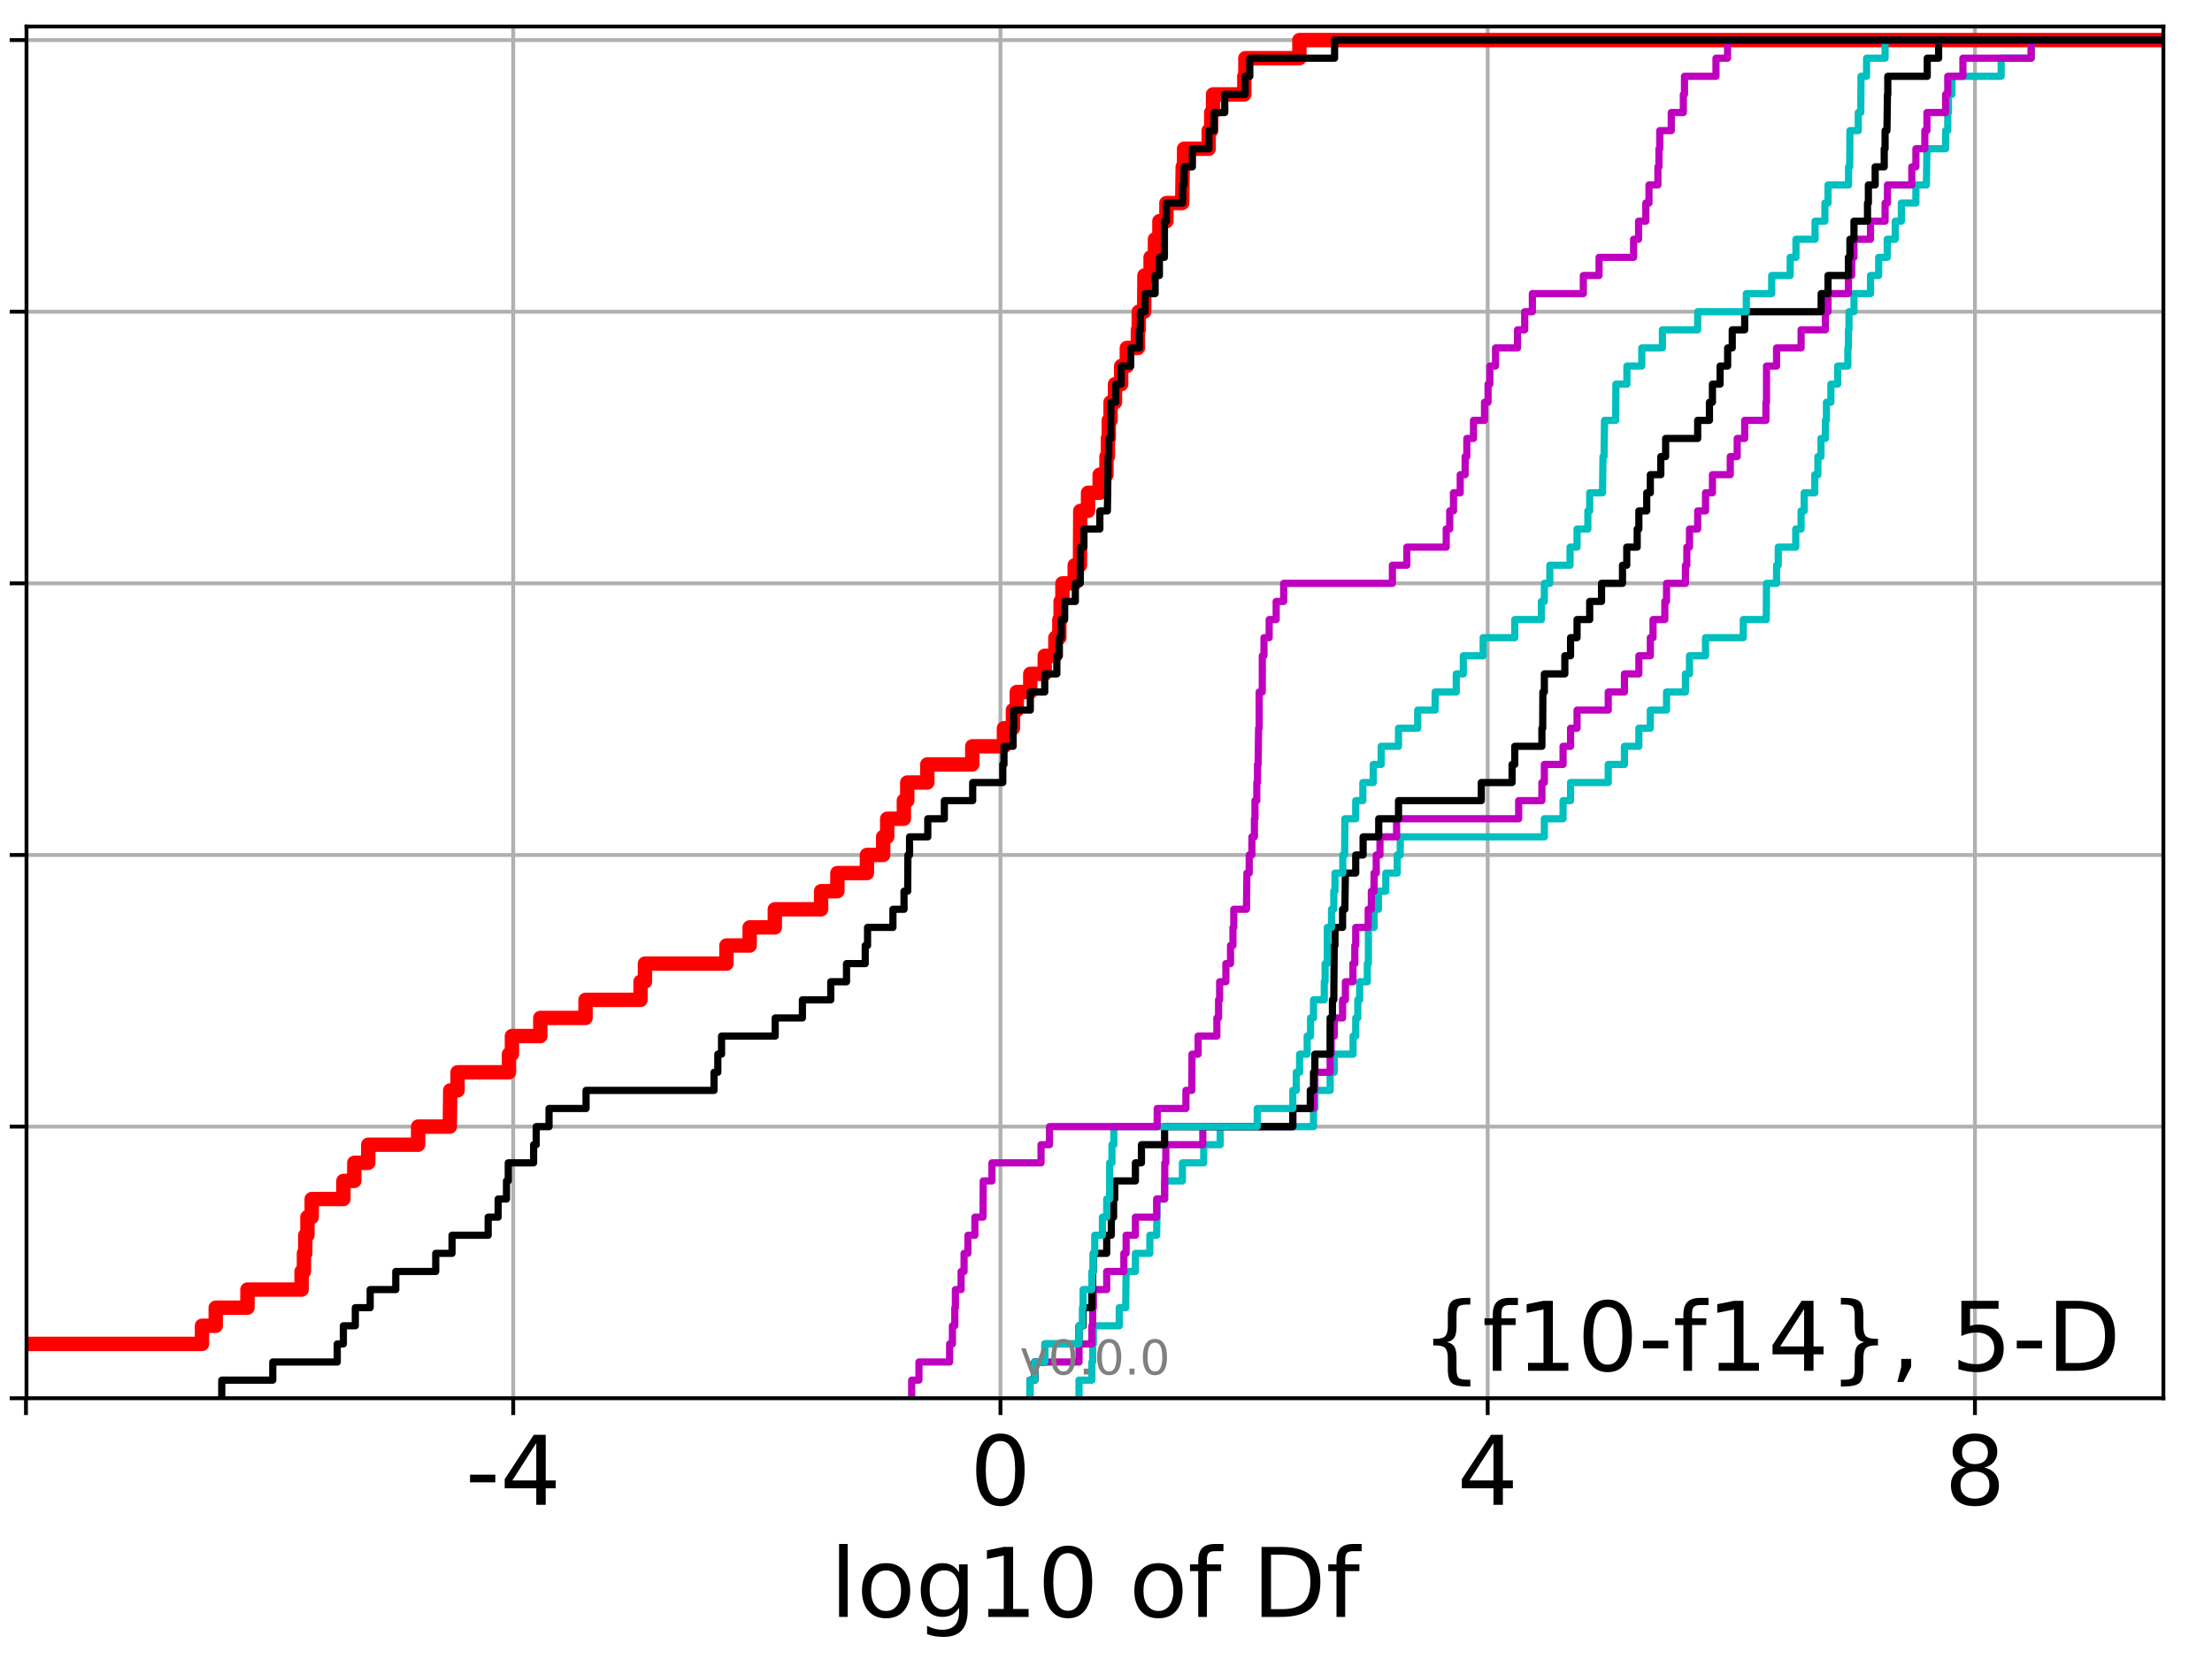 <?xml version="1.0" encoding="utf-8" standalone="no"?>
<!DOCTYPE svg PUBLIC "-//W3C//DTD SVG 1.1//EN"
  "http://www.w3.org/Graphics/SVG/1.1/DTD/svg11.dtd">
<!-- Created with matplotlib (http://matplotlib.org/) -->
<svg height="345.6pt" version="1.1" viewBox="0 0 460.8 345.6" width="460.8pt" xmlns="http://www.w3.org/2000/svg" xmlns:xlink="http://www.w3.org/1999/xlink">
 <defs>
  <style type="text/css">
*{stroke-linecap:butt;stroke-linejoin:round;}
  </style>
 </defs>
 <g id="figure_1">
  <g id="patch_1">
   <path d="M 0 345.6 
L 460.8 345.6 
L 460.8 0 
L 0 0 
z
" style="fill:#ffffff;"/>
  </g>
  <g id="axes_1">
   <g id="patch_2">
    <path d="M 5.52 291.28 
L 450.672 291.28 
L 450.672 5.52 
L 5.52 5.52 
z
" style="fill:#ffffff;"/>
   </g>
   <g id="matplotlib.axis_1">
    <g id="xtick_1">
     <g id="line2d_1">
      <path clip-path="url(#paacbf4ded6)" d="M 5.41 291.28 
L 5.41 5.52 
" style="fill:none;stroke:#b0b0b0;stroke-linecap:square;stroke-width:0.8;"/>
     </g>
     <g id="line2d_2">
      <defs>
       <path d="M 0 0 
L 0 3.5 
" id="m9abd1ac5cb" style="stroke:#000000;stroke-width:0.8;"/>
      </defs>
      <g>
       <use style="stroke:#000000;stroke-width:0.8;" x="5.41" xlink:href="#m9abd1ac5cb" y="291.28"/>
      </g>
     </g>
    </g>
    <g id="xtick_2">
     <g id="line2d_3">
      <path clip-path="url(#paacbf4ded6)" d="M 106.912 291.28 
L 106.912 5.52 
" style="fill:none;stroke:#b0b0b0;stroke-linecap:square;stroke-width:0.8;"/>
     </g>
     <g id="line2d_4">
      <g>
       <use style="stroke:#000000;stroke-width:0.8;" x="106.912" xlink:href="#m9abd1ac5cb" y="291.28"/>
      </g>
     </g>
     <g id="text_1">
      <!-- -4 -->
      <defs>
       <path d="M 4.891 31.391 
L 31.203 31.391 
L 31.203 23.391 
L 4.891 23.391 
z
" id="DejaVuSans-2d"/>
       <path d="M 37.797 64.312 
L 12.891 25.391 
L 37.797 25.391 
z
M 35.203 72.906 
L 47.609 72.906 
L 47.609 25.391 
L 58.016 25.391 
L 58.016 17.188 
L 47.609 17.188 
L 47.609 0 
L 37.797 0 
L 37.797 17.188 
L 4.891 17.188 
L 4.891 26.703 
z
" id="DejaVuSans-34"/>
      </defs>
      <g transform="translate(96.942 313.477)scale(0.2 -0.2)">
       <use xlink:href="#DejaVuSans-2d"/>
       <use x="36.084" xlink:href="#DejaVuSans-34"/>
      </g>
     </g>
    </g>
    <g id="xtick_3">
     <g id="line2d_5">
      <path clip-path="url(#paacbf4ded6)" d="M 208.414 291.28 
L 208.414 5.52 
" style="fill:none;stroke:#b0b0b0;stroke-linecap:square;stroke-width:0.8;"/>
     </g>
     <g id="line2d_6">
      <g>
       <use style="stroke:#000000;stroke-width:0.8;" x="208.414" xlink:href="#m9abd1ac5cb" y="291.28"/>
      </g>
     </g>
     <g id="text_2">
      <!-- 0 -->
      <defs>
       <path d="M 31.781 66.406 
Q 24.172 66.406 20.328 58.906 
Q 16.5 51.422 16.5 36.375 
Q 16.5 21.391 20.328 13.891 
Q 24.172 6.391 31.781 6.391 
Q 39.453 6.391 43.281 13.891 
Q 47.125 21.391 47.125 36.375 
Q 47.125 51.422 43.281 58.906 
Q 39.453 66.406 31.781 66.406 
z
M 31.781 74.219 
Q 44.047 74.219 50.516 64.516 
Q 56.984 54.828 56.984 36.375 
Q 56.984 17.969 50.516 8.266 
Q 44.047 -1.422 31.781 -1.422 
Q 19.531 -1.422 13.062 8.266 
Q 6.594 17.969 6.594 36.375 
Q 6.594 54.828 13.062 64.516 
Q 19.531 74.219 31.781 74.219 
z
" id="DejaVuSans-30"/>
      </defs>
      <g transform="translate(202.052 313.477)scale(0.2 -0.2)">
       <use xlink:href="#DejaVuSans-30"/>
      </g>
     </g>
    </g>
    <g id="xtick_4">
     <g id="line2d_7">
      <path clip-path="url(#paacbf4ded6)" d="M 309.916 291.28 
L 309.916 5.52 
" style="fill:none;stroke:#b0b0b0;stroke-linecap:square;stroke-width:0.8;"/>
     </g>
     <g id="line2d_8">
      <g>
       <use style="stroke:#000000;stroke-width:0.8;" x="309.916" xlink:href="#m9abd1ac5cb" y="291.28"/>
      </g>
     </g>
     <g id="text_3">
      <!-- 4 -->
      <g transform="translate(303.554 313.477)scale(0.2 -0.2)">
       <use xlink:href="#DejaVuSans-34"/>
      </g>
     </g>
    </g>
    <g id="xtick_5">
     <g id="line2d_9">
      <path clip-path="url(#paacbf4ded6)" d="M 411.418 291.28 
L 411.418 5.52 
" style="fill:none;stroke:#b0b0b0;stroke-linecap:square;stroke-width:0.8;"/>
     </g>
     <g id="line2d_10">
      <g>
       <use style="stroke:#000000;stroke-width:0.8;" x="411.418" xlink:href="#m9abd1ac5cb" y="291.28"/>
      </g>
     </g>
     <g id="text_4">
      <!-- 8 -->
      <defs>
       <path d="M 31.781 34.625 
Q 24.75 34.625 20.719 30.859 
Q 16.703 27.094 16.703 20.516 
Q 16.703 13.922 20.719 10.156 
Q 24.75 6.391 31.781 6.391 
Q 38.812 6.391 42.859 10.172 
Q 46.922 13.969 46.922 20.516 
Q 46.922 27.094 42.891 30.859 
Q 38.875 34.625 31.781 34.625 
z
M 21.922 38.812 
Q 15.578 40.375 12.031 44.719 
Q 8.5 49.078 8.5 55.328 
Q 8.5 64.062 14.719 69.141 
Q 20.953 74.219 31.781 74.219 
Q 42.672 74.219 48.875 69.141 
Q 55.078 64.062 55.078 55.328 
Q 55.078 49.078 51.531 44.719 
Q 48 40.375 41.703 38.812 
Q 48.828 37.156 52.797 32.312 
Q 56.781 27.484 56.781 20.516 
Q 56.781 9.906 50.312 4.234 
Q 43.844 -1.422 31.781 -1.422 
Q 19.734 -1.422 13.25 4.234 
Q 6.781 9.906 6.781 20.516 
Q 6.781 27.484 10.781 32.312 
Q 14.797 37.156 21.922 38.812 
z
M 18.312 54.391 
Q 18.312 48.734 21.844 45.562 
Q 25.391 42.391 31.781 42.391 
Q 38.141 42.391 41.719 45.562 
Q 45.312 48.734 45.312 54.391 
Q 45.312 60.062 41.719 63.234 
Q 38.141 66.406 31.781 66.406 
Q 25.391 66.406 21.844 63.234 
Q 18.312 60.062 18.312 54.391 
z
" id="DejaVuSans-38"/>
      </defs>
      <g transform="translate(405.056 313.477)scale(0.2 -0.2)">
       <use xlink:href="#DejaVuSans-38"/>
      </g>
     </g>
    </g>
    <g id="text_5">
     <!-- log10 of Df -->
     <defs>
      <path d="M 9.422 75.984 
L 18.406 75.984 
L 18.406 0 
L 9.422 0 
z
" id="DejaVuSans-6c"/>
      <path d="M 30.609 48.391 
Q 23.391 48.391 19.188 42.75 
Q 14.984 37.109 14.984 27.297 
Q 14.984 17.484 19.156 11.844 
Q 23.344 6.203 30.609 6.203 
Q 37.797 6.203 41.984 11.859 
Q 46.188 17.531 46.188 27.297 
Q 46.188 37.016 41.984 42.703 
Q 37.797 48.391 30.609 48.391 
z
M 30.609 56 
Q 42.328 56 49.016 48.375 
Q 55.719 40.766 55.719 27.297 
Q 55.719 13.875 49.016 6.219 
Q 42.328 -1.422 30.609 -1.422 
Q 18.844 -1.422 12.172 6.219 
Q 5.516 13.875 5.516 27.297 
Q 5.516 40.766 12.172 48.375 
Q 18.844 56 30.609 56 
z
" id="DejaVuSans-6f"/>
      <path d="M 45.406 27.984 
Q 45.406 37.75 41.375 43.109 
Q 37.359 48.484 30.078 48.484 
Q 22.859 48.484 18.828 43.109 
Q 14.797 37.75 14.797 27.984 
Q 14.797 18.266 18.828 12.891 
Q 22.859 7.516 30.078 7.516 
Q 37.359 7.516 41.375 12.891 
Q 45.406 18.266 45.406 27.984 
z
M 54.391 6.781 
Q 54.391 -7.172 48.188 -13.984 
Q 42 -20.797 29.203 -20.797 
Q 24.469 -20.797 20.266 -20.094 
Q 16.062 -19.391 12.109 -17.922 
L 12.109 -9.188 
Q 16.062 -11.328 19.922 -12.344 
Q 23.781 -13.375 27.781 -13.375 
Q 36.625 -13.375 41.016 -8.766 
Q 45.406 -4.156 45.406 5.172 
L 45.406 9.625 
Q 42.625 4.781 38.281 2.391 
Q 33.938 0 27.875 0 
Q 17.828 0 11.672 7.656 
Q 5.516 15.328 5.516 27.984 
Q 5.516 40.672 11.672 48.328 
Q 17.828 56 27.875 56 
Q 33.938 56 38.281 53.609 
Q 42.625 51.219 45.406 46.391 
L 45.406 54.688 
L 54.391 54.688 
z
" id="DejaVuSans-67"/>
      <path d="M 12.406 8.297 
L 28.516 8.297 
L 28.516 63.922 
L 10.984 60.406 
L 10.984 69.391 
L 28.422 72.906 
L 38.281 72.906 
L 38.281 8.297 
L 54.391 8.297 
L 54.391 0 
L 12.406 0 
z
" id="DejaVuSans-31"/>
      <path id="DejaVuSans-20"/>
      <path d="M 37.109 75.984 
L 37.109 68.5 
L 28.516 68.5 
Q 23.688 68.5 21.797 66.547 
Q 19.922 64.594 19.922 59.516 
L 19.922 54.688 
L 34.719 54.688 
L 34.719 47.703 
L 19.922 47.703 
L 19.922 0 
L 10.891 0 
L 10.891 47.703 
L 2.297 47.703 
L 2.297 54.688 
L 10.891 54.688 
L 10.891 58.5 
Q 10.891 67.625 15.141 71.797 
Q 19.391 75.984 28.609 75.984 
z
" id="DejaVuSans-66"/>
      <path d="M 19.672 64.797 
L 19.672 8.109 
L 31.594 8.109 
Q 46.688 8.109 53.688 14.938 
Q 60.688 21.781 60.688 36.531 
Q 60.688 51.172 53.688 57.984 
Q 46.688 64.797 31.594 64.797 
z
M 9.812 72.906 
L 30.078 72.906 
Q 51.266 72.906 61.172 64.094 
Q 71.094 55.281 71.094 36.531 
Q 71.094 17.672 61.125 8.828 
Q 51.172 0 30.078 0 
L 9.812 0 
z
" id="DejaVuSans-44"/>
     </defs>
     <g transform="translate(172.91 336.833)scale(0.2 -0.2)">
      <use xlink:href="#DejaVuSans-6c"/>
      <use x="27.783" xlink:href="#DejaVuSans-6f"/>
      <use x="88.965" xlink:href="#DejaVuSans-67"/>
      <use x="152.441" xlink:href="#DejaVuSans-31"/>
      <use x="216.064" xlink:href="#DejaVuSans-30"/>
      <use x="279.688" xlink:href="#DejaVuSans-20"/>
      <use x="311.475" xlink:href="#DejaVuSans-6f"/>
      <use x="372.656" xlink:href="#DejaVuSans-66"/>
      <use x="407.861" xlink:href="#DejaVuSans-20"/>
      <use x="439.648" xlink:href="#DejaVuSans-44"/>
      <use x="516.65" xlink:href="#DejaVuSans-66"/>
     </g>
    </g>
   </g>
   <g id="matplotlib.axis_2">
    <g id="ytick_1">
     <g id="line2d_11">
      <path clip-path="url(#paacbf4ded6)" d="M 5.52 291.28 
L 450.672 291.28 
" style="fill:none;stroke:#b0b0b0;stroke-linecap:square;stroke-width:0.8;"/>
     </g>
     <g id="line2d_12">
      <defs>
       <path d="M 0 0 
L -3.5 0 
" id="mcc31531ba1" style="stroke:#000000;stroke-width:0.8;"/>
      </defs>
      <g>
       <use style="stroke:#000000;stroke-width:0.8;" x="5.52" xlink:href="#mcc31531ba1" y="291.28"/>
      </g>
     </g>
    </g>
    <g id="ytick_2">
     <g id="line2d_13">
      <path clip-path="url(#paacbf4ded6)" d="M 5.52 234.694 
L 450.672 234.694 
" style="fill:none;stroke:#b0b0b0;stroke-linecap:square;stroke-width:0.8;"/>
     </g>
     <g id="line2d_14">
      <g>
       <use style="stroke:#000000;stroke-width:0.8;" x="5.52" xlink:href="#mcc31531ba1" y="234.694"/>
      </g>
     </g>
    </g>
    <g id="ytick_3">
     <g id="line2d_15">
      <path clip-path="url(#paacbf4ded6)" d="M 5.52 178.108 
L 450.672 178.108 
" style="fill:none;stroke:#b0b0b0;stroke-linecap:square;stroke-width:0.8;"/>
     </g>
     <g id="line2d_16">
      <g>
       <use style="stroke:#000000;stroke-width:0.8;" x="5.52" xlink:href="#mcc31531ba1" y="178.108"/>
      </g>
     </g>
    </g>
    <g id="ytick_4">
     <g id="line2d_17">
      <path clip-path="url(#paacbf4ded6)" d="M 5.52 121.522 
L 450.672 121.522 
" style="fill:none;stroke:#b0b0b0;stroke-linecap:square;stroke-width:0.8;"/>
     </g>
     <g id="line2d_18">
      <g>
       <use style="stroke:#000000;stroke-width:0.8;" x="5.52" xlink:href="#mcc31531ba1" y="121.522"/>
      </g>
     </g>
    </g>
    <g id="ytick_5">
     <g id="line2d_19">
      <path clip-path="url(#paacbf4ded6)" d="M 5.52 64.935 
L 450.672 64.935 
" style="fill:none;stroke:#b0b0b0;stroke-linecap:square;stroke-width:0.8;"/>
     </g>
     <g id="line2d_20">
      <g>
       <use style="stroke:#000000;stroke-width:0.8;" x="5.52" xlink:href="#mcc31531ba1" y="64.935"/>
      </g>
     </g>
    </g>
    <g id="ytick_6">
     <g id="line2d_21">
      <path clip-path="url(#paacbf4ded6)" d="M 5.52 8.349 
L 450.672 8.349 
" style="fill:none;stroke:#b0b0b0;stroke-linecap:square;stroke-width:0.8;"/>
     </g>
     <g id="line2d_22">
      <g>
       <use style="stroke:#000000;stroke-width:0.8;" x="5.52" xlink:href="#mcc31531ba1" y="8.349"/>
      </g>
     </g>
    </g>
   </g>
   <g id="line2d_23">
    <path clip-path="url(#paacbf4ded6)" d="M -1 279.963 
L 42.08 279.963 
L 42.08 276.19 
L 44.938 276.19 
L 44.938 272.418 
L 51.549 272.418 
L 51.549 268.646 
L 62.828 268.646 
L 62.828 264.873 
L 63.316 264.873 
L 63.316 261.101 
L 63.59 261.101 
L 63.59 257.328 
L 64.04 257.328 
L 64.04 253.556 
L 64.934 253.556 
L 64.934 249.783 
L 71.541 249.783 
L 71.541 246.011 
L 73.802 246.011 
L 73.802 242.239 
L 76.713 242.239 
L 76.713 238.466 
L 87.101 238.466 
L 87.101 234.694 
L 93.704 234.694 
L 93.789 227.149 
L 95.322 227.149 
L 95.322 223.377 
L 106.027 223.377 
L 106.027 219.604 
L 106.641 219.604 
L 106.641 215.832 
L 112.553 215.832 
L 112.553 212.059 
L 121.976 212.059 
L 121.976 208.287 
L 133.435 208.287 
L 133.435 204.515 
L 134.354 204.515 
L 134.354 200.742 
L 151.334 200.742 
L 151.334 196.97 
L 156.17 196.97 
L 156.17 193.197 
L 161.412 193.197 
L 161.412 189.425 
L 171.05 189.425 
L 171.05 185.653 
L 174.446 185.653 
L 174.446 181.88 
L 180.596 181.88 
L 180.596 178.108 
L 183.98 178.108 
L 183.98 174.335 
L 184.817 174.335 
L 184.817 170.563 
L 188.291 170.563 
L 188.291 166.79 
L 188.995 166.79 
L 188.995 163.018 
L 193.179 163.018 
L 193.179 159.246 
L 202.545 159.246 
L 202.545 155.473 
L 209.137 155.473 
L 209.137 151.701 
L 211.011 151.701 
L 211.011 147.928 
L 211.819 147.928 
L 211.819 144.156 
L 214.624 144.156 
L 214.624 140.384 
L 217.636 140.384 
L 217.636 136.611 
L 219.852 136.611 
L 219.852 132.839 
L 220.681 132.839 
L 220.681 129.066 
L 220.942 129.066 
L 220.942 125.294 
L 221.324 125.294 
L 221.324 121.522 
L 223.885 121.522 
L 223.885 117.749 
L 224.972 117.749 
L 225.039 106.432 
L 226.655 106.432 
L 226.655 102.66 
L 229.075 102.66 
L 229.075 98.887 
L 230.497 98.887 
L 230.497 95.115 
L 230.798 95.115 
L 230.798 91.342 
L 230.975 91.342 
L 230.975 87.57 
L 231.352 87.57 
L 231.352 83.797 
L 232.27 83.797 
L 232.27 80.025 
L 233.559 80.025 
L 233.559 76.253 
L 234.737 76.253 
L 234.737 72.48 
L 237.042 72.48 
L 237.042 68.708 
L 237.218 68.708 
L 237.218 64.935 
L 238.351 64.935 
L 238.405 57.391 
L 239.688 57.391 
L 239.688 53.618 
L 240.597 53.618 
L 240.597 49.846 
L 241.524 49.846 
L 241.524 46.073 
L 242.983 46.073 
L 242.983 42.301 
L 246.27 42.301 
L 246.379 34.756 
L 246.668 34.756 
L 246.668 30.984 
L 251.788 30.984 
L 251.788 27.211 
L 252.319 27.211 
L 252.319 23.439 
L 252.694 23.439 
L 252.694 19.667 
L 259.21 19.667 
L 259.21 15.894 
L 259.434 15.894 
L 259.434 12.122 
L 270.687 12.122 
L 270.687 8.349 
L 270.687 8.349 
L 450.672 8.349 
L 450.672 8.349 
" style="fill:none;stroke:#ff0000;stroke-linecap:square;stroke-width:3;"/>
   </g>
   <g id="line2d_24">
    <path clip-path="url(#paacbf4ded6)" d="M 224.78 291.28 
L 224.78 287.508 
L 227.462 287.508 
L 227.462 283.735 
L 227.625 283.735 
L 227.625 279.963 
L 227.768 279.963 
L 227.768 276.19 
L 233.16 276.19 
L 233.16 272.418 
L 234.502 272.418 
L 234.591 264.873 
L 236.528 264.873 
L 236.528 261.101 
L 239.536 261.101 
L 239.536 257.328 
L 240.953 257.328 
L 241.06 249.783 
L 242.608 249.783 
L 242.608 246.011 
L 246.318 246.011 
L 246.318 242.239 
L 250.75 242.239 
L 250.75 238.466 
L 254.188 238.466 
L 254.188 234.694 
L 273.63 234.694 
L 273.63 230.921 
L 273.912 230.921 
L 273.912 227.149 
L 277.094 227.149 
L 277.094 223.377 
L 277.942 223.377 
L 277.942 219.604 
L 281.867 219.604 
L 281.867 215.832 
L 282.422 215.832 
L 282.422 212.059 
L 282.852 212.059 
L 282.852 208.287 
L 283.242 208.287 
L 283.242 204.515 
L 284.837 204.515 
L 284.837 200.742 
L 285.059 200.742 
L 285.067 193.197 
L 286.242 193.197 
L 286.242 189.425 
L 287.153 189.425 
L 287.153 185.653 
L 288.686 185.653 
L 288.686 181.88 
L 291.068 181.88 
L 291.068 178.108 
L 291.698 178.108 
L 291.698 174.335 
L 321.717 174.335 
L 321.717 170.563 
L 325.611 170.563 
L 325.611 166.79 
L 327.176 166.79 
L 327.176 163.018 
L 335.026 163.018 
L 335.026 159.246 
L 338.399 159.246 
L 338.399 155.473 
L 341.405 155.473 
L 341.405 151.701 
L 343.796 151.701 
L 343.796 147.928 
L 347.17 147.928 
L 347.17 144.156 
L 351.106 144.156 
L 351.106 140.384 
L 351.95 140.384 
L 351.95 136.611 
L 355.29 136.611 
L 355.29 132.839 
L 363.157 132.839 
L 363.157 129.066 
L 367.949 129.066 
L 367.996 121.522 
L 370.094 121.522 
L 370.094 117.749 
L 370.447 117.749 
L 370.447 113.977 
L 374.085 113.977 
L 374.085 110.204 
L 375.2 110.204 
L 375.2 106.432 
L 375.847 106.432 
L 375.847 102.66 
L 378.051 102.66 
L 378.051 98.887 
L 378.7 98.887 
L 378.7 95.115 
L 379.345 95.115 
L 379.345 91.342 
L 380.259 91.342 
L 380.259 87.57 
L 380.481 87.57 
L 380.481 83.797 
L 381.409 83.797 
L 381.409 80.025 
L 382.823 80.025 
L 382.823 76.253 
L 384.936 76.253 
L 384.936 72.48 
L 385.059 72.48 
L 385.059 68.708 
L 385.179 68.708 
L 385.179 64.935 
L 386.215 64.935 
L 386.215 61.163 
L 389.66 61.163 
L 389.66 57.391 
L 391.362 57.391 
L 391.362 53.618 
L 393.144 53.618 
L 393.144 49.846 
L 394.807 49.846 
L 394.807 46.073 
L 396.087 46.073 
L 396.087 42.301 
L 399.119 42.301 
L 399.119 38.529 
L 401.308 38.529 
L 401.414 30.984 
L 405.306 30.984 
L 405.306 27.211 
L 405.756 27.211 
L 405.756 23.439 
L 405.906 23.439 
L 405.906 19.667 
L 406.629 19.667 
L 406.629 15.894 
L 416.882 15.894 
L 416.882 12.122 
L 423.131 12.122 
L 423.131 8.349 
L 423.131 8.349 
L 450.672 8.349 
L 450.672 8.349 
" style="fill:none;stroke:#00bfbf;stroke-linecap:square;stroke-width:1.5;"/>
   </g>
   <g id="line2d_25">
    <path clip-path="url(#paacbf4ded6)" d="M 214.555 291.28 
L 214.555 287.508 
L 215.559 287.508 
L 215.559 283.735 
L 224.78 283.735 
L 224.78 279.963 
L 227.462 279.963 
L 227.462 276.19 
L 227.625 276.19 
L 227.625 272.418 
L 227.768 272.418 
L 227.768 268.646 
L 230.547 268.646 
L 230.547 264.873 
L 234.121 264.873 
L 234.121 261.101 
L 234.591 261.101 
L 234.591 257.328 
L 236.528 257.328 
L 236.528 253.556 
L 240.953 253.556 
L 240.953 249.783 
L 242.608 249.783 
L 242.647 242.239 
L 242.864 242.239 
L 242.864 238.466 
L 250.567 238.466 
L 250.567 234.694 
L 269.315 234.694 
L 269.315 230.921 
L 273.63 230.921 
L 273.63 227.149 
L 273.912 227.149 
L 273.912 223.377 
L 277.094 223.377 
L 277.094 219.604 
L 277.304 219.604 
L 277.304 215.832 
L 277.942 215.832 
L 277.942 212.059 
L 279.682 212.059 
L 279.682 208.287 
L 280.269 208.287 
L 280.269 204.515 
L 281.838 204.515 
L 281.838 200.742 
L 282.23 200.742 
L 282.23 196.97 
L 282.422 196.97 
L 282.422 193.197 
L 285.014 193.197 
L 285.014 189.425 
L 285.679 189.425 
L 285.679 185.653 
L 286.242 185.653 
L 286.242 181.88 
L 286.694 181.88 
L 286.694 178.108 
L 287.473 178.108 
L 287.473 174.335 
L 290.934 174.335 
L 290.934 170.563 
L 316.367 170.563 
L 316.367 166.79 
L 321.205 166.79 
L 321.205 163.018 
L 321.717 163.018 
L 321.717 159.246 
L 325.611 159.246 
L 325.611 155.473 
L 327.176 155.473 
L 327.176 151.701 
L 328.531 151.701 
L 328.531 147.928 
L 335.026 147.928 
L 335.026 144.156 
L 338.399 144.156 
L 338.399 140.384 
L 341.405 140.384 
L 341.405 136.611 
L 343.796 136.611 
L 343.796 132.839 
L 344.357 132.839 
L 344.357 129.066 
L 346.81 129.066 
L 346.81 125.294 
L 347.17 125.294 
L 347.17 121.522 
L 351.106 121.522 
L 351.106 117.749 
L 351.399 117.749 
L 351.399 113.977 
L 351.95 113.977 
L 351.95 110.204 
L 353.658 110.204 
L 353.658 106.432 
L 355.29 106.432 
L 355.29 102.66 
L 356.733 102.66 
L 356.733 98.887 
L 360.445 98.887 
L 360.445 95.115 
L 361.888 95.115 
L 361.888 91.342 
L 363.45 91.342 
L 363.45 87.57 
L 367.873 87.57 
L 367.873 83.797 
L 367.993 83.797 
L 367.996 76.253 
L 370.094 76.253 
L 370.094 72.48 
L 375.2 72.48 
L 375.2 68.708 
L 380.259 68.708 
L 380.259 64.935 
L 380.81 64.935 
L 380.81 61.163 
L 385.059 61.163 
L 385.059 57.391 
L 385.732 57.391 
L 385.732 53.618 
L 386.215 53.618 
L 386.215 49.846 
L 389.66 49.846 
L 389.66 46.073 
L 392.696 46.073 
L 392.696 42.301 
L 393.192 42.301 
L 393.192 38.529 
L 398.262 38.529 
L 398.262 34.756 
L 399.119 34.756 
L 399.119 30.984 
L 400.978 30.984 
L 400.978 27.211 
L 401.414 27.211 
L 401.414 23.439 
L 405.306 23.439 
L 405.306 19.667 
L 405.756 19.667 
L 405.756 15.894 
L 408.908 15.894 
L 408.908 12.122 
L 423.131 12.122 
L 423.131 8.349 
L 423.131 8.349 
L 450.672 8.349 
L 450.672 8.349 
" style="fill:none;stroke:#bf00bf;stroke-linecap:square;stroke-width:1.5;"/>
   </g>
   <g id="line2d_26">
    <path clip-path="url(#paacbf4ded6)" d="M 214.555 291.28 
L 214.555 287.508 
L 215.559 287.508 
L 215.559 283.735 
L 217.674 283.735 
L 217.674 279.963 
L 224.78 279.963 
L 224.78 276.19 
L 225.629 276.19 
L 225.629 272.418 
L 227.462 272.418 
L 227.462 268.646 
L 227.625 268.646 
L 227.625 264.873 
L 227.768 264.873 
L 227.768 261.101 
L 230.547 261.101 
L 230.547 257.328 
L 231.51 257.328 
L 231.51 253.556 
L 231.984 253.556 
L 231.984 249.783 
L 232.227 249.783 
L 232.227 246.011 
L 236.528 246.011 
L 236.528 242.239 
L 237.783 242.239 
L 237.783 238.466 
L 242.608 238.466 
L 242.608 234.694 
L 269.315 234.694 
L 269.315 230.921 
L 272.956 230.921 
L 272.956 227.149 
L 273.63 227.149 
L 273.63 223.377 
L 273.912 223.377 
L 273.912 219.604 
L 277.073 219.604 
L 277.094 212.059 
L 277.569 212.059 
L 277.569 208.287 
L 277.852 208.287 
L 277.942 196.97 
L 278.1 196.97 
L 278.1 193.197 
L 279.682 193.197 
L 279.682 189.425 
L 280.161 189.425 
L 280.269 181.88 
L 282.422 181.88 
L 282.422 178.108 
L 283.96 178.108 
L 283.96 174.335 
L 287.214 174.335 
L 287.214 170.563 
L 291.337 170.563 
L 291.337 166.79 
L 308.581 166.79 
L 308.581 163.018 
L 314.991 163.018 
L 314.991 159.246 
L 315.552 159.246 
L 315.552 155.473 
L 321.205 155.473 
L 321.205 151.701 
L 321.373 151.701 
L 321.411 144.156 
L 321.717 144.156 
L 321.717 140.384 
L 325.982 140.384 
L 325.982 136.611 
L 327.176 136.611 
L 327.176 132.839 
L 328.531 132.839 
L 328.531 129.066 
L 331.161 129.066 
L 331.161 125.294 
L 333.628 125.294 
L 333.628 121.522 
L 337.995 121.522 
L 337.995 117.749 
L 338.886 117.749 
L 338.886 113.977 
L 341.056 113.977 
L 341.056 110.204 
L 341.405 110.204 
L 341.405 106.432 
L 343.044 106.432 
L 343.044 102.66 
L 343.796 102.66 
L 343.796 98.887 
L 345.979 98.887 
L 345.979 95.115 
L 346.983 95.115 
L 346.983 91.342 
L 353.658 91.342 
L 353.658 87.57 
L 356.109 87.57 
L 356.109 83.797 
L 356.733 83.797 
L 356.733 80.025 
L 358.325 80.025 
L 358.325 76.253 
L 359.901 76.253 
L 359.901 72.48 
L 360.857 72.48 
L 360.857 68.708 
L 363.45 68.708 
L 363.45 64.935 
L 379.383 64.935 
L 379.383 61.163 
L 380.81 61.163 
L 380.81 57.391 
L 385.059 57.391 
L 385.059 53.618 
L 385.37 53.618 
L 385.37 49.846 
L 386.215 49.846 
L 386.215 46.073 
L 389.038 46.073 
L 389.038 42.301 
L 389.218 42.301 
L 389.218 38.529 
L 390.634 38.529 
L 390.634 34.756 
L 392.519 34.756 
L 392.519 30.984 
L 392.696 30.984 
L 392.696 27.211 
L 393.086 27.211 
L 393.192 19.667 
L 393.264 19.667 
L 393.264 15.894 
L 401.479 15.894 
L 401.479 12.122 
L 403.853 12.122 
L 403.853 8.349 
L 403.853 8.349 
L 450.672 8.349 
L 450.672 8.349 
" style="fill:none;stroke:#000000;stroke-linecap:square;stroke-width:1.5;"/>
   </g>
   <g id="line2d_27">
    <path clip-path="url(#paacbf4ded6)" d="M 214.555 291.28 
L 214.555 287.508 
L 215.559 287.508 
L 215.559 283.735 
L 217.674 283.735 
L 217.674 279.963 
L 224.78 279.963 
L 224.78 276.19 
L 225.486 276.19 
L 225.486 272.418 
L 225.629 272.418 
L 225.629 268.646 
L 227.462 268.646 
L 227.462 264.873 
L 227.768 264.873 
L 227.768 261.101 
L 228.053 261.101 
L 228.053 257.328 
L 229.651 257.328 
L 229.651 253.556 
L 230.547 253.556 
L 230.547 249.783 
L 231.159 249.783 
L 231.167 242.239 
L 231.638 242.239 
L 231.638 238.466 
L 232.028 238.466 
L 232.028 234.694 
L 261.907 234.694 
L 261.907 230.921 
L 269.315 230.921 
L 269.315 227.149 
L 270.035 227.149 
L 270.035 223.377 
L 270.73 223.377 
L 270.73 219.604 
L 272.312 219.604 
L 272.312 215.832 
L 273.012 215.832 
L 273.012 212.059 
L 273.63 212.059 
L 273.63 208.287 
L 275.87 208.287 
L 275.87 204.515 
L 276.043 204.515 
L 276.043 200.742 
L 276.494 200.742 
L 276.504 193.197 
L 277.377 193.197 
L 277.377 189.425 
L 277.852 189.425 
L 277.852 185.653 
L 278.1 185.653 
L 278.1 181.88 
L 279.729 181.88 
L 279.729 178.108 
L 280.112 178.108 
L 280.161 170.563 
L 282.422 170.563 
L 282.422 166.79 
L 283.904 166.79 
L 283.904 163.018 
L 286.071 163.018 
L 286.071 159.246 
L 287.724 159.246 
L 287.724 155.473 
L 291.337 155.473 
L 291.337 151.701 
L 295.326 151.701 
L 295.326 147.928 
L 298.961 147.928 
L 298.961 144.156 
L 303.365 144.156 
L 303.365 140.384 
L 304.834 140.384 
L 304.834 136.611 
L 308.967 136.611 
L 308.967 132.839 
L 315.552 132.839 
L 315.552 129.066 
L 321.095 129.066 
L 321.095 125.294 
L 321.717 125.294 
L 321.717 121.522 
L 322.858 121.522 
L 322.858 117.749 
L 327.067 117.749 
L 327.067 113.977 
L 328.531 113.977 
L 328.531 110.204 
L 330.778 110.204 
L 330.778 106.432 
L 331.161 106.432 
L 331.161 102.66 
L 333.835 102.66 
L 333.932 95.115 
L 334.149 95.115 
L 334.25 87.57 
L 336.574 87.57 
L 336.624 80.025 
L 338.912 80.025 
L 338.912 76.253 
L 342.012 76.253 
L 342.012 72.48 
L 346.304 72.48 
L 346.304 68.708 
L 353.658 68.708 
L 353.658 64.935 
L 363.794 64.935 
L 363.794 61.163 
L 369.08 61.163 
L 369.08 57.391 
L 372.93 57.391 
L 372.93 53.618 
L 374.128 53.618 
L 374.128 49.846 
L 378.111 49.846 
L 378.111 46.073 
L 380.157 46.073 
L 380.157 42.301 
L 380.81 42.301 
L 380.81 38.529 
L 385.086 38.529 
L 385.086 34.756 
L 385.329 34.756 
L 385.37 27.211 
L 387.115 27.211 
L 387.115 23.439 
L 387.638 23.439 
L 387.678 15.894 
L 388.841 15.894 
L 388.841 12.122 
L 392.696 12.122 
L 392.696 8.349 
L 392.696 8.349 
L 450.672 8.349 
L 450.672 8.349 
" style="fill:none;stroke:#00bfbf;stroke-linecap:square;stroke-width:1.5;"/>
   </g>
   <g id="line2d_28">
    <path clip-path="url(#paacbf4ded6)" d="M 189.919 291.28 
L 189.919 287.508 
L 191.432 287.508 
L 191.432 283.735 
L 197.82 283.735 
L 197.82 279.963 
L 198.407 279.963 
L 198.407 276.19 
L 198.902 276.19 
L 198.902 272.418 
L 199.028 272.418 
L 199.028 268.646 
L 200.218 268.646 
L 200.218 264.873 
L 200.834 264.873 
L 200.834 261.101 
L 201.633 261.101 
L 201.633 257.328 
L 203.084 257.328 
L 203.084 253.556 
L 204.78 253.556 
L 204.826 246.011 
L 206.645 246.011 
L 206.645 242.239 
L 216.866 242.239 
L 216.866 238.466 
L 218.633 238.466 
L 218.633 234.694 
L 241.065 234.694 
L 241.065 230.921 
L 247.05 230.921 
L 247.05 227.149 
L 248.273 227.149 
L 248.321 219.604 
L 249.591 219.604 
L 249.591 215.832 
L 253.496 215.832 
L 253.496 212.059 
L 253.849 212.059 
L 253.849 208.287 
L 254.073 208.287 
L 254.073 204.515 
L 255.374 204.515 
L 255.374 200.742 
L 256.337 200.742 
L 256.337 196.97 
L 256.847 196.97 
L 256.847 193.197 
L 257.016 193.197 
L 257.016 189.425 
L 259.657 189.425 
L 259.759 181.88 
L 260.232 181.88 
L 260.232 178.108 
L 260.795 178.108 
L 260.795 174.335 
L 261.319 174.335 
L 261.319 170.563 
L 261.432 170.563 
L 261.432 166.79 
L 261.816 166.79 
L 261.816 163.018 
L 261.96 163.018 
L 261.96 159.246 
L 262.091 159.246 
L 262.19 151.701 
L 262.307 151.701 
L 262.308 144.156 
L 262.95 144.156 
L 262.961 136.611 
L 263.312 136.611 
L 263.312 132.839 
L 264.392 132.839 
L 264.392 129.066 
L 265.849 129.066 
L 265.849 125.294 
L 267.41 125.294 
L 267.41 121.522 
L 290.062 121.522 
L 290.062 117.749 
L 293.07 117.749 
L 293.07 113.977 
L 301.272 113.977 
L 301.272 110.204 
L 301.999 110.204 
L 301.999 106.432 
L 302.786 106.432 
L 302.786 102.66 
L 304.19 102.66 
L 304.19 98.887 
L 305.213 98.887 
L 305.213 95.115 
L 305.565 95.115 
L 305.565 91.342 
L 306.956 91.342 
L 306.956 87.57 
L 309.253 87.57 
L 309.253 83.797 
L 309.991 83.797 
L 309.991 80.025 
L 310.363 80.025 
L 310.363 76.253 
L 311.546 76.253 
L 311.546 72.48 
L 316.125 72.48 
L 316.125 68.708 
L 317.621 68.708 
L 317.621 64.935 
L 319.217 64.935 
L 319.217 61.163 
L 329.836 61.163 
L 329.836 57.391 
L 333.115 57.391 
L 333.115 53.618 
L 340.304 53.618 
L 340.304 49.846 
L 341.346 49.846 
L 341.346 46.073 
L 342.854 46.073 
L 342.854 42.301 
L 343.512 42.301 
L 343.512 38.529 
L 345.368 38.529 
L 345.368 34.756 
L 345.592 34.756 
L 345.592 30.984 
L 345.762 30.984 
L 345.762 27.211 
L 348.156 27.211 
L 348.156 23.439 
L 350.67 23.439 
L 350.67 19.667 
L 350.911 19.667 
L 350.911 15.894 
L 357.472 15.894 
L 357.472 12.122 
L 359.88 12.122 
L 359.88 8.349 
L 359.88 8.349 
L 450.672 8.349 
L 450.672 8.349 
" style="fill:none;stroke:#bf00bf;stroke-linecap:square;stroke-width:1.5;"/>
   </g>
   <g id="line2d_29">
    <path clip-path="url(#paacbf4ded6)" d="M 46.197 291.28 
L 46.197 287.508 
L 56.822 287.508 
L 56.822 283.735 
L 70.256 283.735 
L 70.256 279.963 
L 71.528 279.963 
L 71.528 276.19 
L 74.02 276.19 
L 74.02 272.418 
L 77.114 272.418 
L 77.114 268.646 
L 82.447 268.646 
L 82.447 264.873 
L 90.773 264.873 
L 90.773 261.101 
L 94.166 261.101 
L 94.166 257.328 
L 101.691 257.328 
L 101.691 253.556 
L 103.772 253.556 
L 103.772 249.783 
L 105.511 249.783 
L 105.511 246.011 
L 105.879 246.011 
L 105.879 242.239 
L 111.163 242.239 
L 111.163 238.466 
L 111.702 238.466 
L 111.702 234.694 
L 114.375 234.694 
L 114.375 230.921 
L 122.088 230.921 
L 122.088 227.149 
L 148.748 227.149 
L 148.748 223.377 
L 149.533 223.377 
L 149.533 219.604 
L 150.314 219.604 
L 150.314 215.832 
L 161.491 215.832 
L 161.491 212.059 
L 167.153 212.059 
L 167.153 208.287 
L 173.067 208.287 
L 173.067 204.515 
L 176.344 204.515 
L 176.344 200.742 
L 180.242 200.742 
L 180.242 196.97 
L 180.728 196.97 
L 180.728 193.197 
L 186.012 193.197 
L 186.012 189.425 
L 188.324 189.425 
L 188.324 185.653 
L 189.09 185.653 
L 189.133 178.108 
L 189.478 178.108 
L 189.478 174.335 
L 193.273 174.335 
L 193.273 170.563 
L 196.724 170.563 
L 196.724 166.79 
L 202.627 166.79 
L 202.627 163.018 
L 208.898 163.018 
L 208.898 159.246 
L 209.144 159.246 
L 209.144 155.473 
L 211.051 155.473 
L 211.051 151.701 
L 211.175 151.701 
L 211.175 147.928 
L 214.631 147.928 
L 214.631 144.156 
L 217.638 144.156 
L 217.638 140.384 
L 220.161 140.384 
L 220.161 136.611 
L 220.681 136.611 
L 220.681 132.839 
L 221.066 132.839 
L 221.066 129.066 
L 221.787 129.066 
L 221.787 125.294 
L 224.014 125.294 
L 224.014 121.522 
L 225.039 121.522 
L 225.08 113.977 
L 225.804 113.977 
L 225.804 110.204 
L 229.121 110.204 
L 229.121 106.432 
L 230.69 106.432 
L 230.798 98.887 
L 230.822 98.887 
L 230.822 95.115 
L 230.976 95.115 
L 230.976 91.342 
L 231.382 91.342 
L 231.419 83.797 
L 232.439 83.797 
L 232.439 80.025 
L 233.56 80.025 
L 233.56 76.253 
L 235.551 76.253 
L 235.551 72.48 
L 237.354 72.48 
L 237.354 68.708 
L 237.576 68.708 
L 237.576 64.935 
L 238.53 64.935 
L 238.53 61.163 
L 240.633 61.163 
L 240.633 57.391 
L 241.527 57.391 
L 241.527 53.618 
L 242.565 53.618 
L 242.58 46.073 
L 242.983 46.073 
L 242.983 42.301 
L 246.38 42.301 
L 246.38 38.529 
L 246.668 38.529 
L 246.668 34.756 
L 248.397 34.756 
L 248.397 30.984 
L 251.839 30.984 
L 251.839 27.211 
L 252.907 27.211 
L 252.907 23.439 
L 255.14 23.439 
L 255.14 19.667 
L 259.391 19.667 
L 259.391 15.894 
L 260.357 15.894 
L 260.357 12.122 
L 278.019 12.122 
L 278.019 8.349 
L 278.019 8.349 
L 450.672 8.349 
L 450.672 8.349 
" style="fill:none;stroke:#000000;stroke-linecap:square;stroke-width:1.5;"/>
   </g>
   <g id="patch_3">
    <path d="M 5.52 291.28 
L 5.52 5.52 
" style="fill:none;stroke:#000000;stroke-linecap:square;stroke-linejoin:miter;stroke-width:0.8;"/>
   </g>
   <g id="patch_4">
    <path d="M 450.672 291.28 
L 450.672 5.52 
" style="fill:none;stroke:#000000;stroke-linecap:square;stroke-linejoin:miter;stroke-width:0.8;"/>
   </g>
   <g id="patch_5">
    <path d="M 5.52 291.28 
L 450.672 291.28 
" style="fill:none;stroke:#000000;stroke-linecap:square;stroke-linejoin:miter;stroke-width:0.8;"/>
   </g>
   <g id="patch_6">
    <path d="M 5.52 5.52 
L 450.672 5.52 
" style="fill:none;stroke:#000000;stroke-linecap:square;stroke-linejoin:miter;stroke-width:0.8;"/>
   </g>
   <g id="text_6">
    <!-- {f10-f14}, 5-D -->
    <defs>
     <path d="M 51.125 -9.281 
L 51.125 -16.312 
L 48.094 -16.312 
Q 35.938 -16.312 31.812 -12.688 
Q 27.688 -9.078 27.688 1.703 
L 27.688 13.375 
Q 27.688 20.75 25.047 23.578 
Q 22.406 26.422 15.484 26.422 
L 12.5 26.422 
L 12.5 33.406 
L 15.484 33.406 
Q 22.469 33.406 25.078 36.203 
Q 27.688 39.016 27.688 46.297 
L 27.688 58.016 
Q 27.688 68.797 31.812 72.391 
Q 35.938 75.984 48.094 75.984 
L 51.125 75.984 
L 51.125 69 
L 47.797 69 
Q 40.922 69 38.812 66.844 
Q 36.719 64.703 36.719 57.812 
L 36.719 45.703 
Q 36.719 38.031 34.5 34.562 
Q 32.281 31.109 26.906 29.891 
Q 32.328 28.562 34.516 25.094 
Q 36.719 21.625 36.719 14.016 
L 36.719 1.906 
Q 36.719 -4.984 38.812 -7.125 
Q 40.922 -9.281 47.797 -9.281 
z
" id="DejaVuSans-7b"/>
     <path d="M 12.5 -9.281 
L 15.922 -9.281 
Q 22.75 -9.281 24.828 -7.172 
Q 26.906 -5.078 26.906 1.906 
L 26.906 14.016 
Q 26.906 21.625 29.094 25.094 
Q 31.297 28.562 36.719 29.891 
Q 31.297 31.109 29.094 34.562 
Q 26.906 38.031 26.906 45.703 
L 26.906 57.812 
Q 26.906 64.75 24.828 66.875 
Q 22.75 69 15.922 69 
L 12.5 69 
L 12.5 75.984 
L 15.578 75.984 
Q 27.734 75.984 31.812 72.391 
Q 35.891 68.797 35.891 58.016 
L 35.891 46.297 
Q 35.891 39.016 38.516 36.203 
Q 41.156 33.406 48.094 33.406 
L 51.125 33.406 
L 51.125 26.422 
L 48.094 26.422 
Q 41.156 26.422 38.516 23.578 
Q 35.891 20.75 35.891 13.375 
L 35.891 1.703 
Q 35.891 -9.078 31.812 -12.688 
Q 27.734 -16.312 15.578 -16.312 
L 12.5 -16.312 
z
" id="DejaVuSans-7d"/>
     <path d="M 11.719 12.406 
L 22.016 12.406 
L 22.016 4 
L 14.016 -11.625 
L 7.719 -11.625 
L 11.719 4 
z
" id="DejaVuSans-2c"/>
     <path d="M 10.797 72.906 
L 49.516 72.906 
L 49.516 64.594 
L 19.828 64.594 
L 19.828 46.734 
Q 21.969 47.469 24.109 47.828 
Q 26.266 48.188 28.422 48.188 
Q 40.625 48.188 47.75 41.5 
Q 54.891 34.812 54.891 23.391 
Q 54.891 11.625 47.562 5.094 
Q 40.234 -1.422 26.906 -1.422 
Q 22.312 -1.422 17.547 -0.641 
Q 12.797 0.141 7.719 1.703 
L 7.719 11.625 
Q 12.109 9.234 16.797 8.062 
Q 21.484 6.891 26.703 6.891 
Q 35.156 6.891 40.078 11.328 
Q 45.016 15.766 45.016 23.391 
Q 45.016 31 40.078 35.438 
Q 35.156 39.891 26.703 39.891 
Q 22.75 39.891 18.812 39.016 
Q 14.891 38.141 10.797 36.281 
z
" id="DejaVuSans-35"/>
    </defs>
    <g transform="translate(296.069 285.565)scale(0.2 -0.2)">
     <use xlink:href="#DejaVuSans-7b"/>
     <use x="63.623" xlink:href="#DejaVuSans-66"/>
     <use x="98.828" xlink:href="#DejaVuSans-31"/>
     <use x="162.451" xlink:href="#DejaVuSans-30"/>
     <use x="226.074" xlink:href="#DejaVuSans-2d"/>
     <use x="262.158" xlink:href="#DejaVuSans-66"/>
     <use x="297.363" xlink:href="#DejaVuSans-31"/>
     <use x="360.986" xlink:href="#DejaVuSans-34"/>
     <use x="424.609" xlink:href="#DejaVuSans-7d"/>
     <use x="488.232" xlink:href="#DejaVuSans-2c"/>
     <use x="520.02" xlink:href="#DejaVuSans-20"/>
     <use x="551.807" xlink:href="#DejaVuSans-35"/>
     <use x="615.43" xlink:href="#DejaVuSans-2d"/>
     <use x="651.514" xlink:href="#DejaVuSans-44"/>
    </g>
   </g>
   <g id="text_7">
    <!-- v0.0.0 -->
    <defs>
     <path d="M 2.984 54.688 
L 12.5 54.688 
L 29.594 8.797 
L 46.688 54.688 
L 56.203 54.688 
L 35.688 0 
L 23.484 0 
z
" id="DejaVuSans-76"/>
     <path d="M 10.688 12.406 
L 21 12.406 
L 21 0 
L 10.688 0 
z
" id="DejaVuSans-2e"/>
    </defs>
    <g style="fill:#808080;" transform="translate(212.415 286.343)scale(0.1 -0.1)">
     <use xlink:href="#DejaVuSans-76"/>
     <use x="59.18" xlink:href="#DejaVuSans-30"/>
     <use x="122.803" xlink:href="#DejaVuSans-2e"/>
     <use x="154.59" xlink:href="#DejaVuSans-30"/>
     <use x="218.213" xlink:href="#DejaVuSans-2e"/>
     <use x="250" xlink:href="#DejaVuSans-30"/>
    </g>
   </g>
  </g>
 </g>
 <defs>
  <clipPath id="paacbf4ded6">
   <rect height="285.76" width="445.152" x="5.52" y="5.52"/>
  </clipPath>
 </defs>
</svg>
